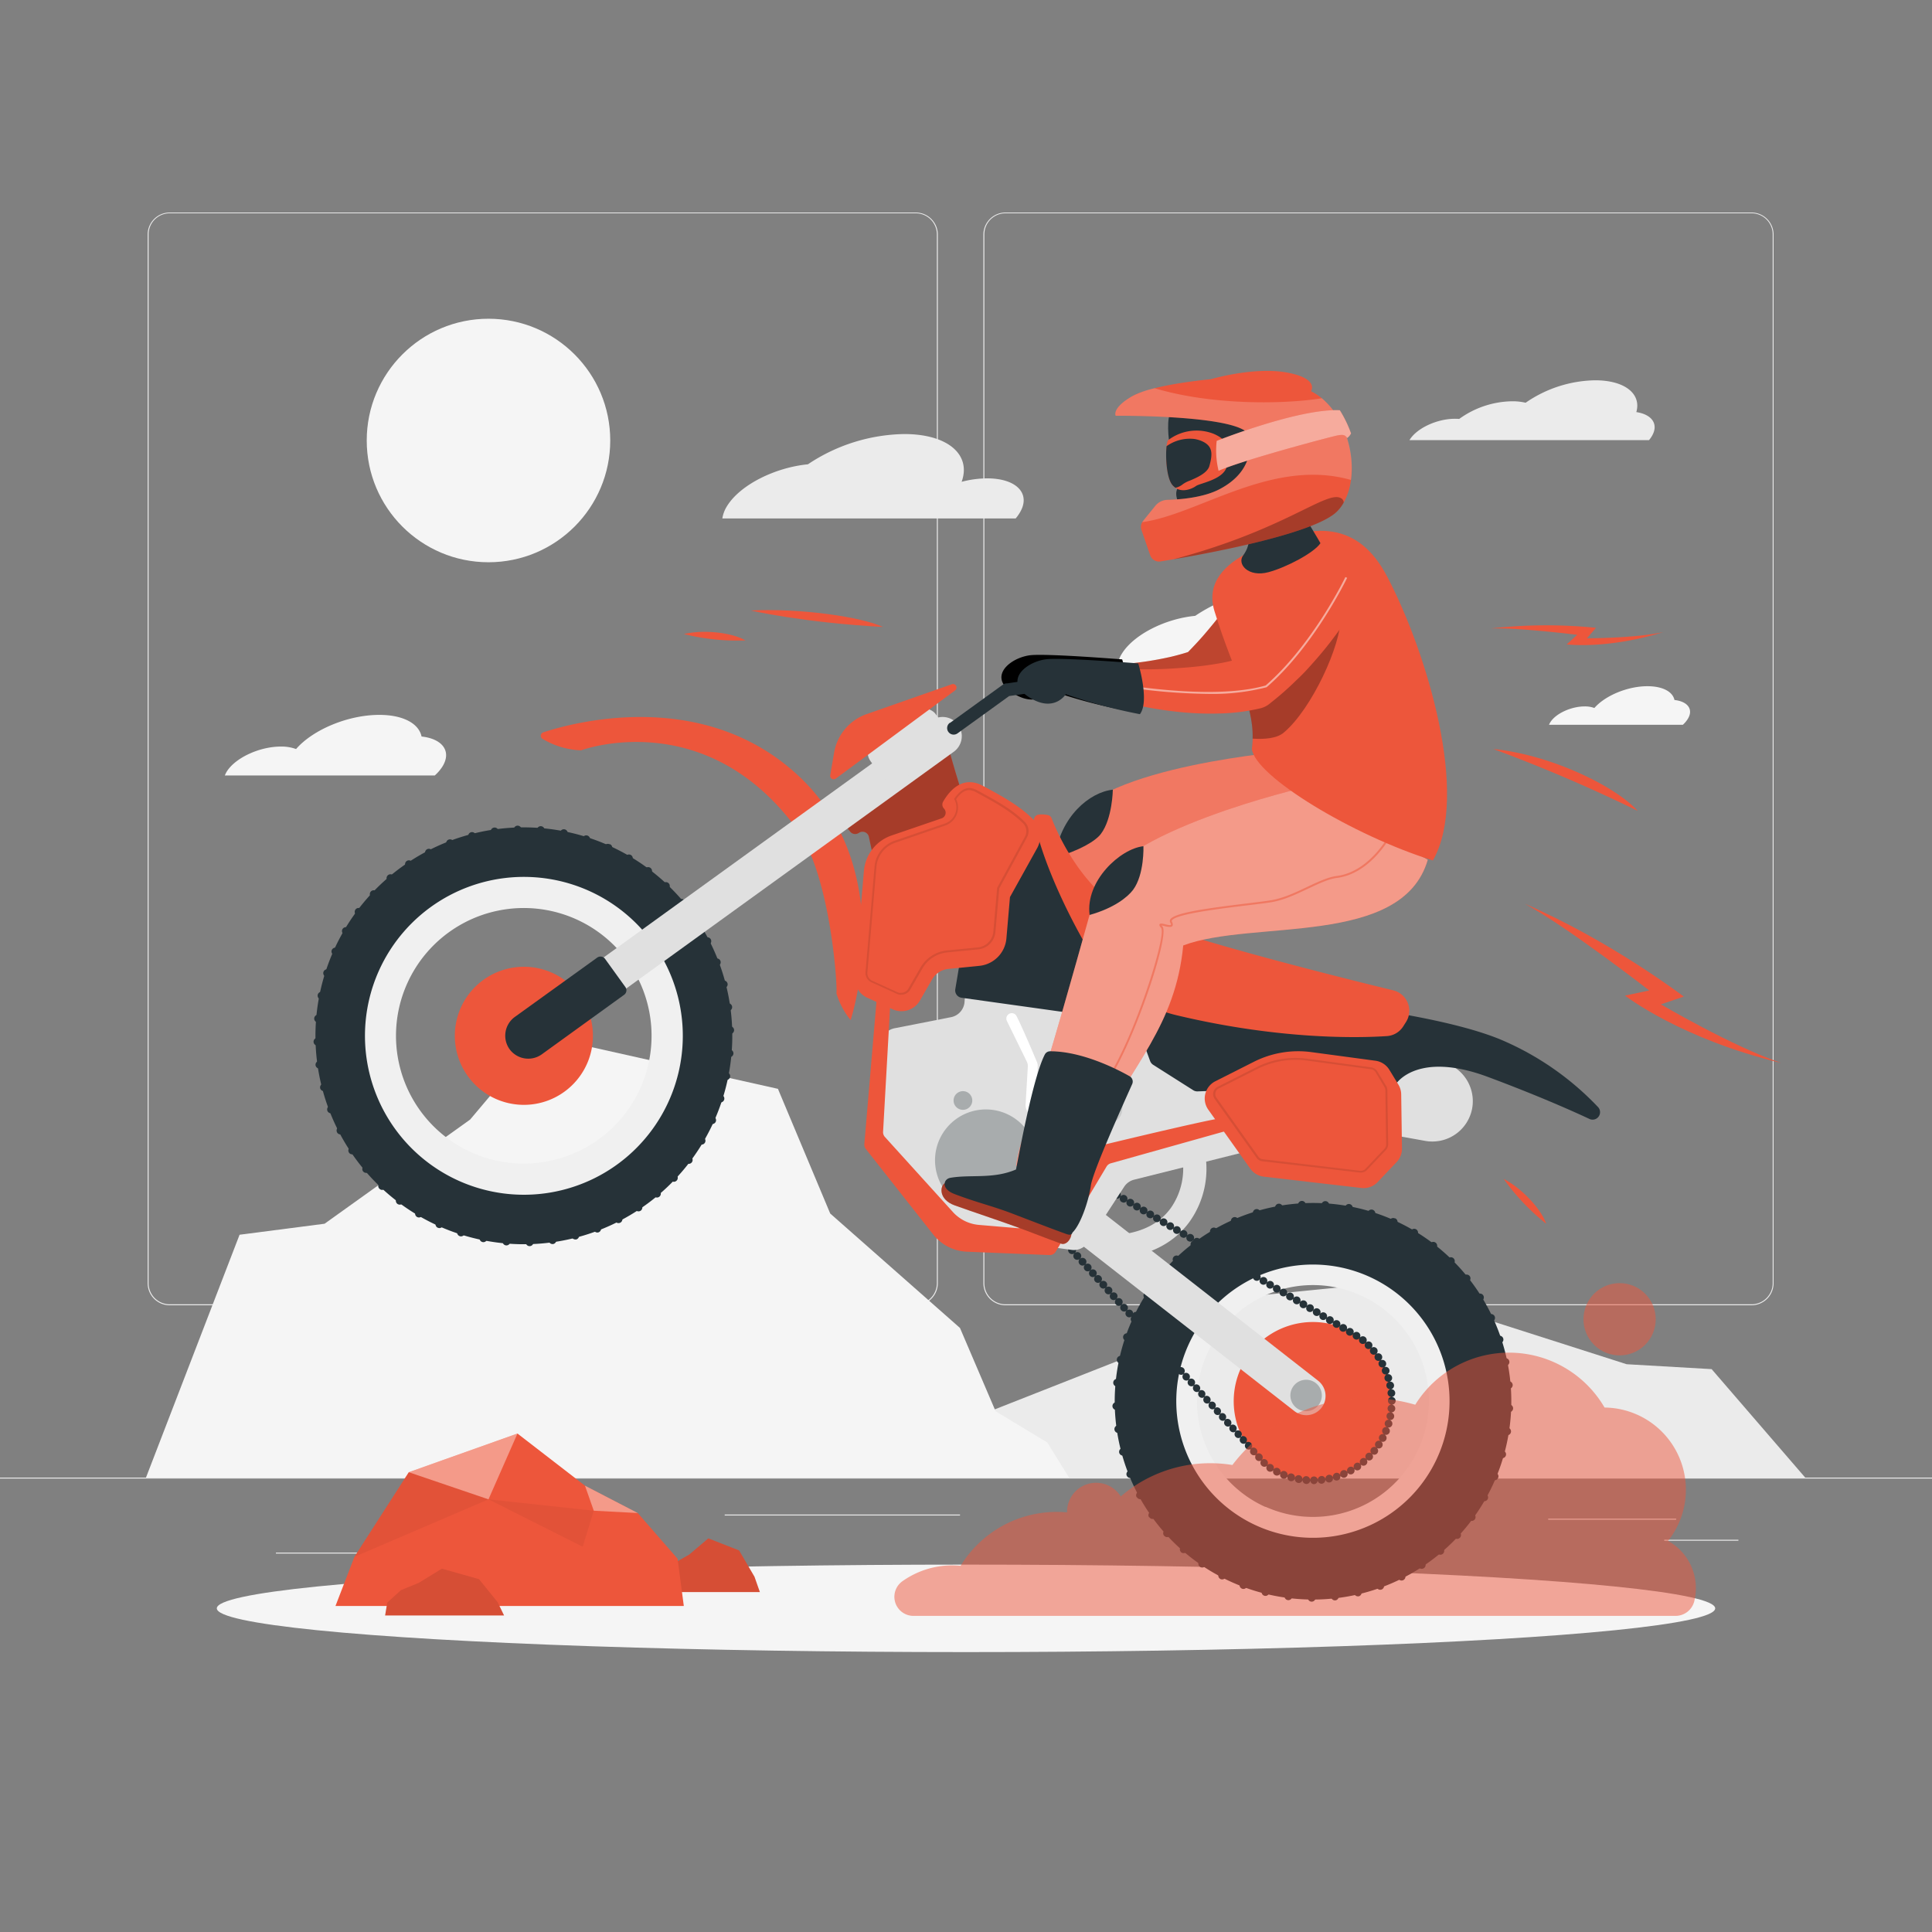 <svg xmlns="http://www.w3.org/2000/svg" viewBox="0 0 500 500"><rect x="0" y="0" width="500" height="500" fill="#808080" stroke="none"/><g id="freepik--background-complete--inject-37"><rect y="382.4" width="500" height="0.25" style="fill:#ebebeb"></rect><rect x="400.67" y="393.04" width="33.12" height="0.25" style="fill:#ebebeb"></rect><rect x="304.38" y="392.92" width="8.69" height="0.25" style="fill:#ebebeb"></rect><rect x="430.71" y="398.49" width="19.19" height="0.25" style="fill:#ebebeb"></rect><rect x="71.41" y="401.81" width="43.19" height="0.25" style="fill:#ebebeb"></rect><rect x="104.56" y="390.89" width="6.33" height="0.25" style="fill:#ebebeb"></rect><rect x="187.55" y="391.96" width="60.9" height="0.25" style="fill:#ebebeb"></rect><path d="M237,337.8H43.91a5.71,5.71,0,0,1-5.7-5.71V60.66A5.71,5.71,0,0,1,43.91,55H237a5.71,5.71,0,0,1,5.71,5.71V332.09A5.71,5.71,0,0,1,237,337.8ZM43.91,55.2a5.46,5.46,0,0,0-5.45,5.46V332.09a5.46,5.46,0,0,0,5.45,5.46H237a5.47,5.47,0,0,0,5.46-5.46V60.66A5.47,5.47,0,0,0,237,55.2Z" style="fill:#ebebeb"></path><path d="M453.31,337.8H260.21a5.72,5.72,0,0,1-5.71-5.71V60.66A5.72,5.72,0,0,1,260.21,55h193.1A5.71,5.71,0,0,1,459,60.66V332.09A5.71,5.71,0,0,1,453.31,337.8ZM260.21,55.2a5.47,5.47,0,0,0-5.46,5.46V332.09a5.47,5.47,0,0,0,5.46,5.46h193.1a5.47,5.47,0,0,0,5.46-5.46V60.66a5.47,5.47,0,0,0-5.46-5.46Z" style="fill:#ebebeb"></path><circle cx="126.42" cy="114" r="31.51" style="fill:#f5f5f5"></circle><path d="M209.09,120.16A46.06,46.06,0,0,1,234,112.33c11.31,0,17.41,5.34,14.87,12.36a26.41,26.41,0,0,1,6.61-.89c7.71,0,11.45,4.06,8.37,9a10.81,10.81,0,0,1-1,1.38H186.94a8.4,8.4,0,0,1,1.25-3.26C191.56,125.5,200.52,121,209.09,120.16Z" style="fill:#ebebeb"></path><path d="M309.32,159.38a41.78,41.78,0,0,1,22.63-7.1c10.26,0,15.8,4.85,13.49,11.21a23.87,23.87,0,0,1,6-.81c7,0,10.4,3.68,7.6,8.22a10.25,10.25,0,0,1-.92,1.25h-68.9a7.64,7.64,0,0,1,1.13-3C293.41,164.23,301.54,160.12,309.32,159.38Z" style="fill:#f5f5f5"></path><path d="M109.1,190.61c-.69-3.33-4.71-5.6-10.94-5.6-8.09,0-17.17,3.82-21.54,8.84a11,11,0,0,0-3.94-.64c-5.52,0-11.78,2.91-14,6.48a6.48,6.48,0,0,0-.49,1h54.33a11,11,0,0,0,2-2.34C116.93,194.43,114.51,191.2,109.1,190.61Z" style="fill:#f5f5f5"></path><path d="M433.35,181.16c-.44-2.12-3-3.57-7-3.57-5.15,0-10.94,2.44-13.73,5.64a7,7,0,0,0-2.51-.41c-3.52,0-7.51,1.85-8.91,4.13a4.16,4.16,0,0,0-.32.63h34.63a7,7,0,0,0,1.27-1.49C438.34,183.6,436.79,181.53,433.35,181.16Z" style="fill:#f5f5f5"></path><path d="M376.52,108.38c.39,0,.76,0,1.11.05a23.9,23.9,0,0,1,13.71-4.58,14.62,14.62,0,0,1,3.49.38,32.45,32.45,0,0,1,18-5.81c7.71,0,12,3.53,10.65,8.23,4.09.61,5.86,3.18,4,6.25a7.81,7.81,0,0,1-.71,1h-62l0,0C366.61,110.83,371.88,108.38,376.52,108.38Z" style="fill:#ebebeb"></path><polygon points="233.92 378.35 247.31 374.73 256.53 365.1 290.11 351.88 303.64 337.46 365.01 331.33 383.3 341.01 420.97 353.06 442.97 354.33 467.19 382.4 228.3 382.4 233.92 378.35" style="fill:#ebebeb"></polygon><polygon points="271.05 373.33 257.66 365.22 248.44 343.67 214.86 314.06 201.33 281.79 139.96 268.06 121.67 289.74 84 316.7 62 319.55 37.78 382.4 276.67 382.4 271.05 373.33" style="fill:#f5f5f5"></polygon></g><g id="freepik--Shadow--inject-37"><ellipse id="freepik--path--inject-37" cx="250" cy="416.24" rx="193.89" ry="11.32" style="fill:#f5f5f5"></ellipse></g><g id="freepik--Rock--inject-37"><polygon points="174.49 404.53 178.36 402.33 183.31 398.13 191.28 401.25 195.26 408.06 196.65 412.02 171.12 412.02 171.57 408.21 174.49 404.53" style="fill:#ED563B"></polygon><g style="opacity:0.1"><polygon points="174.49 404.53 178.36 402.33 183.31 398.13 191.28 401.25 195.26 408.06 196.65 412.02 171.12 412.02 171.57 408.21 174.49 404.53"></polygon></g><polygon points="165.05 391.57 151.39 384.49 133.92 371 105.79 381.01 91.72 402.91 86.82 415.63 176.97 415.63 175.36 403.4 165.05 391.57" style="fill:#ED563B"></polygon><polygon points="105.79 381.01 126.42 388.03 133.92 371 105.79 381.01" style="fill:#fff;opacity:0.4"></polygon><polygon points="105.79 381.01 126.42 388.03 91.72 402.91 105.79 381.01" style="opacity:0.05"></polygon><polygon points="150.8 400.29 126.42 388.03 153.67 390.97 150.8 400.29" style="opacity:0.05"></polygon><polygon points="151.39 384.49 153.67 390.97 165.05 391.57 151.39 384.49" style="fill:#fff;opacity:0.4"></polygon><polygon points="103.74 411.55 108.4 409.63 114.36 405.97 123.97 408.69 128.78 414.63 130.45 418.08 99.67 418.08 100.22 414.76 103.74 411.55" style="fill:#ED563B"></polygon><g style="opacity:0.1"><polygon points="103.74 411.55 108.4 409.63 114.36 405.97 123.97 408.69 128.78 414.63 130.45 418.08 99.67 418.08 100.22 414.76 103.74 411.55"></polygon></g></g><g id="freepik--Character--inject-37"><path d="M267.1,276.22c12.67-17.65,25.07-25.93,30.18-46.12,18.76-4,56,8.92,65.87-12.55l-28.72-23.26s-50.31,3.92-57.46,18.93c-3,6.21-10.51,23.7-20.25,44.31-3.53,7.46-9.19,17-10.7,22.54l12.42,9.87C262.83,283.05,264.51,279.83,267.1,276.22Z" style="fill:#ED563B"></path><path d="M267.1,276.22c12.67-17.65,25.07-25.93,30.18-46.12,18.76-4,56,8.92,65.87-12.55l-28.72-23.26s-50.31,3.92-57.46,18.93c-3,6.21-10.51,23.7-20.25,44.31-3.53,7.46-9.19,17-10.7,22.54l12.42,9.87C262.83,283.05,264.51,279.83,267.1,276.22Z" style="fill:#fff;opacity:0.2"></path><path d="M257.66,299.34l-.89-.85-29.54-16.7c-1.48.43-2.43,3.94,1.56,6.09s10.25,5.34,14.37,7.56,7.52,4.24,11.39,6.32C255.66,302.36,257.39,301.19,257.66,299.34Z" style="fill:#ED563B"></path><path d="M257.66,299.34l-.89-.85-29.54-16.7c-1.48.43-2.43,3.94,1.56,6.09s10.25,5.34,14.37,7.56,7.52,4.24,11.39,6.32C255.66,302.36,257.39,301.19,257.66,299.34Z" style="opacity:0.3"></path><path d="M264.39,288.09c-1.17,3.93-4.15,9.59-6.47,11.24-.41.78-1.09.44-1.87,0-4.27-2.3-9.06-5.07-13.14-7.35-4.77-2.67-8.09-3.88-13.68-7-3.39-1.9-2.3-4.29-.48-4.33,5.29-.14,10.9,2,17.16.38,1.76-4.94,8-23,11.77-28.31a1.59,1.59,0,0,1,1.5-.64c8.21,1.19,16.42,7.11,19.38,9.43a1.6,1.6,0,0,1,.35,2.14C275.91,268.27,265.3,284.73,264.39,288.09Z" style="fill:#263238"></path><path d="M288,204.37c-6,.62-13.66,7-15,17.57,6.37-1.79,10.53-4.29,11.91-6.13C287.9,211.86,288,204.37,288,204.37Z" style="fill:#263238"></path><path d="M338.37,153.54c-.44.8-.77,1.39-1.16,2.05s-.76,1.25-1.15,1.87c-.77,1.23-1.59,2.42-2.42,3.61-1.67,2.35-3.43,4.65-5.32,6.84-.92,1.11-1.91,2.19-2.87,3.27s-2,2.11-3.07,3.12a80.21,80.21,0,0,1-6.63,5.82l-.5.41a5.24,5.24,0,0,1-2.11,1,55.28,55.28,0,0,1-8.35,1.26,59.12,59.12,0,0,1-8.2.05,68.26,68.26,0,0,1-8-1c-1.32-.25-2.62-.54-3.92-.86s-2.53-.7-3.94-1.18a3.84,3.84,0,0,1,1.07-7.47h.37c1.05,0,2.31-.07,3.48-.13s2.38-.14,3.56-.21c2.36-.18,4.7-.42,7-.75s4.54-.75,6.73-1.24a61.06,61.06,0,0,0,6.32-1.85l-2.61,1.43c1.73-1.76,3.44-3.54,5.07-5.44s3.22-3.84,4.74-5.85,3-4.05,4.44-6.15c.72-1,1.41-2.09,2.1-3.13l1-1.57.92-1.45.2-.31a7.69,7.69,0,0,1,13.24,7.81Z" style="fill:#ED563B"></path><path d="M338.37,153.54c-.44.8-.77,1.39-1.16,2.05s-.76,1.25-1.15,1.87c-.77,1.23-1.59,2.42-2.42,3.61-1.67,2.35-3.43,4.65-5.32,6.84-.92,1.11-1.91,2.19-2.87,3.27s-2,2.11-3.07,3.12a80.21,80.21,0,0,1-6.63,5.82l-.5.41a5.24,5.24,0,0,1-2.11,1,55.28,55.28,0,0,1-8.35,1.26,59.12,59.12,0,0,1-8.2.05,68.26,68.26,0,0,1-8-1c-1.32-.25-2.62-.54-3.92-.86s-2.53-.7-3.94-1.18a3.84,3.84,0,0,1,1.07-7.47h.37c1.05,0,2.31-.07,3.48-.13s2.38-.14,3.56-.21c2.36-.18,4.7-.42,7-.75s4.54-.75,6.73-1.24a61.06,61.06,0,0,0,6.32-1.85l-2.61,1.43c1.73-1.76,3.44-3.54,5.07-5.44s3.22-3.84,4.74-5.85,3-4.05,4.44-6.15c.72-1,1.41-2.09,2.1-3.13l1-1.57.92-1.45.2-.31a7.69,7.69,0,0,1,13.24,7.81Z" style="opacity:0.2"></path><path d="M290.42,170.65s3,9.78.43,13.14a133.77,133.77,0,0,1-19.18-5.17s-3.09,5-9.72.63,0-9.38,5.15-9.72S290.42,170.65,290.42,170.65Z"></path><path d="M220.14,264s12.9-38.82-13.69-63.4c-24.79-22.92-58.6-13.47-65.85-11.07a.93.93,0,0,0-.23,1.66,20.89,20.89,0,0,0,10,3s32.14-12,55.9,20.42c8.51,11.61,10.5,39.94,10.2,42.49A20.18,20.18,0,0,0,220.14,264Z" style="fill:#ED563B"></path><path d="M250.55,210c-2.1-6-3.82-12-4.66-15a1.68,1.68,0,0,0-2.45-1l-26.05,14.8a1.68,1.68,0,0,0-.49,2.49L220,215.2a1.68,1.68,0,0,0,2.27.35h0a1.68,1.68,0,0,1,2.59,1l1.17,5.47a1.68,1.68,0,0,0,2.42,1.14l21.3-11.15A1.68,1.68,0,0,0,250.55,210Z" style="fill:#ED563B"></path><path d="M250.55,210c-2.1-6-3.82-12-4.66-15a1.68,1.68,0,0,0-2.45-1l-26.05,14.8a1.68,1.68,0,0,0-.49,2.49L220,215.2a1.68,1.68,0,0,0,2.27.35h0a1.68,1.68,0,0,1,2.59,1l1.17,5.47a1.68,1.68,0,0,0,2.42,1.14l21.3-11.15A1.68,1.68,0,0,0,250.55,210Z" style="opacity:0.3"></path><path d="M290.86,325.48l-.72-6c5.74-.69,10.08-3,12.87-6.85a17.79,17.79,0,0,0,2.9-13.46l5.89-1.16a23.59,23.59,0,0,1-3.93,18.15C304.1,321.38,298.22,324.59,290.86,325.48Z" style="fill:#e0e0e0"></path><path d="M357.6,322.94a43.51,43.51,0,1,1-57.53,21.86A43.51,43.51,0,0,1,357.6,322.94Zm-30.1,67a30,30,0,1,0-15.08-39.62A30,30,0,0,0,327.5,390Z" style="fill:#f0f0f0"></path><path d="M360.8,315.81A51.32,51.32,0,1,1,293,341.6,51.34,51.34,0,0,1,360.8,315.81Zm-35.5,79.07a35.36,35.36,0,1,0-17.78-46.73A35.35,35.35,0,0,0,325.3,394.88Z" style="fill:#263238"></path><path d="M339.46,414.51a1,1,0,0,1-1-1h0a1,1,0,0,1,1-1h0a1,1,0,0,1,1,1h0a1,1,0,0,1-1,1h0Zm5-1.21a1,1,0,0,1,.88-1.11h0a1,1,0,0,1,1.11.89h0a1,1,0,0,1-.88,1.1h-.12A1,1,0,0,1,344.49,413.3Zm-11.16.81a1,1,0,0,1-.87-1.11h0a1,1,0,0,1,1.12-.87h0a1,1,0,0,1,.87,1.12h0a1,1,0,0,1-1,.87h-.13Zm17.11-1.73a1,1,0,0,1,.75-1.2h0a1,1,0,0,1,1.2.74h0a1,1,0,0,1-.74,1.21h0a.93.93,0,0,1-.23,0h0A1,1,0,0,1,350.44,412.38Zm-23.15.61a1,1,0,0,1-.73-1.22h0a1,1,0,0,1,1.21-.72h0a1,1,0,0,1,.73,1.21h0a1,1,0,0,1-1,.76h0Zm29-2.22a1,1,0,0,1,.6-1.28h0a1,1,0,0,1,1.28.6h0a1,1,0,0,1-.6,1.28h0a1,1,0,0,1-.34.06h0A1,1,0,0,1,356.25,410.77Zm-34.82.38h0a1,1,0,0,1-.58-1.29h0a1,1,0,0,1,1.29-.58h0a1,1,0,0,1,.58,1.29h0a1,1,0,0,1-.94.65h0A1,1,0,0,1,321.43,411.15Zm40.4-2.66a1,1,0,0,1,.44-1.35h0a1,1,0,0,1,1.34.45h0a1,1,0,0,1-.44,1.34h0a1,1,0,0,1-.45.11h0A1,1,0,0,1,361.83,408.49Zm-46,.15a1,1,0,0,1-.43-1.35h0a1,1,0,0,1,1.35-.42h0a1,1,0,0,1,.43,1.34h0a1,1,0,0,1-.89.54h0A1,1,0,0,1,315.82,408.64Zm51.28-3.08a1,1,0,0,1,.28-1.38h0a1,1,0,0,1,1.39.28h0a1,1,0,0,1-.29,1.38h0a1,1,0,0,1-.55.17h0A1,1,0,0,1,367.1,405.56Zm-56.55-.07a1,1,0,0,1-.27-1.39h0a1,1,0,0,1,1.39-.26h0a1,1,0,0,1,.27,1.39h0a1,1,0,0,1-.83.44h0A1,1,0,0,1,310.55,405.49ZM372,402a1,1,0,0,1,.11-1.41h0a1,1,0,0,1,1.41.12h0a1,1,0,0,1-.11,1.41h0a1,1,0,0,1-.65.24h0A1,1,0,0,1,372,402Zm-66.31-.29h0a1,1,0,0,1-.1-1.41h0a1,1,0,0,1,1.41-.1h0a1,1,0,0,1,.1,1.41h0a1,1,0,0,1-.76.34h0A1,1,0,0,1,305.68,401.74ZM376.42,398a1,1,0,0,1-.05-1.41h0a1,1,0,0,1,1.41-.06h0a1,1,0,0,1,.05,1.42h0a1,1,0,0,1-.74.32h0A1,1,0,0,1,376.42,398Zm-75.13-.52h0a1,1,0,0,1,.07-1.41h0a1,1,0,0,1,1.42.07h0a1,1,0,0,1-.08,1.41h0a1,1,0,0,1-.67.26h0A1,1,0,0,1,301.29,397.43Zm79-4.06a1,1,0,0,1-.22-1.4h0a1,1,0,0,1,1.39-.22h0a1,1,0,0,1,.23,1.39h0a1,1,0,0,1-.81.42h0A1,1,0,0,1,380.34,393.37Zm-82.89-.73a1,1,0,0,1,.24-1.4h0a1,1,0,0,1,1.39.24h0a1,1,0,0,1-.24,1.39h0a.93.93,0,0,1-.57.19h0A1,1,0,0,1,297.45,392.64Zm86.23-4.29a1,1,0,0,1-.38-1.36h0a1,1,0,0,1,1.36-.38h0A1,1,0,0,1,385,388h0a1,1,0,0,1-.87.51h0A1,1,0,0,1,383.68,388.35Zm-89.48-.93h0a1,1,0,0,1,.4-1.36h0a1,1,0,0,1,1.36.4h0a1,1,0,0,1-.4,1.36h0a1,1,0,0,1-.48.12h0A1,1,0,0,1,294.2,387.42ZM386.41,383a1,1,0,0,1-.54-1.31h0a1,1,0,0,1,1.31-.54h0a1,1,0,0,1,.54,1.31h0a1,1,0,0,1-.93.62h0A1,1,0,0,1,386.41,383Zm-94.82-1.12a1,1,0,0,1,.56-1.3h0a1,1,0,0,1,1.3.56h0a1,1,0,0,1-.56,1.29h0a1,1,0,0,1-.37.08h0A1,1,0,0,1,291.59,381.86Zm96.91-4.53a1,1,0,0,1-.7-1.24h0a1,1,0,0,1,1.24-.69h0a1,1,0,0,1,.69,1.23h0a1,1,0,0,1-1,.73h0A1.24,1.24,0,0,1,388.5,377.33ZM289.66,376h0a1,1,0,0,1,.7-1.23h0a1,1,0,0,1,1.23.71h0a1,1,0,0,1-.71,1.23h0a1.15,1.15,0,0,1-.26,0h0A1,1,0,0,1,289.66,376Zm100.24-4.56a1,1,0,0,1-.84-1.15h0a1,1,0,0,1,1.15-.83h0a1,1,0,0,1,.83,1.14h0a1,1,0,0,1-1,.85h-.15ZM288.42,370a1,1,0,0,1,.84-1.13h0a1,1,0,0,1,1.14.85h0a1,1,0,0,1-.85,1.13h-.14A1,1,0,0,1,288.42,370Zm102.17-4.53a1,1,0,0,1-1-1h0a1,1,0,0,1,1-1h0a1,1,0,0,1,1,1h0a1,1,0,0,1-1,1h0ZM287.9,363.89h0a1,1,0,0,1,1-1h0a1,1,0,0,1,1,1h0a1,1,0,0,1-1,1h0A1,1,0,0,1,287.9,363.89Zm101.59-5.35h0a1,1,0,0,1,.91-1.08h0a1,1,0,0,1,1.08.91h0a1,1,0,0,1-.91,1.08h-.09A1,1,0,0,1,389.49,358.54Zm-100.48.3a1,1,0,0,1-.9-1.09h0a1,1,0,0,1,1.09-.9h0a1,1,0,0,1,.9,1.09h0a1,1,0,0,1-1,.91H289Zm99.64-6.15a1,1,0,0,1,.78-1.18h0a1,1,0,0,1,1.18.78h0a1,1,0,0,1-.78,1.18h0a.68.68,0,0,1-.2,0h0A1,1,0,0,1,388.65,352.69Zm-98.83.18a1,1,0,0,1-.77-1.19h0a1,1,0,0,1,1.19-.77h0a1,1,0,0,1,.77,1.19h0a1,1,0,0,1-1,.79h0ZM387.13,347a1,1,0,0,1,.64-1.27h0a1,1,0,0,1,1.26.64h0a1,1,0,0,1-.64,1.26h0a.84.84,0,0,1-.31.05h0A1,1,0,0,1,387.13,347Zm-95.8,0a1,1,0,0,1-.62-1.27h0a1,1,0,0,1,1.27-.62h0a1,1,0,0,1,.62,1.28h0a1,1,0,0,1-.94.67h0A1,1,0,0,1,291.33,347ZM385,341.5a1,1,0,0,1,.48-1.33h0a1,1,0,0,1,1.33.48h0a1,1,0,0,1-.48,1.33h0a1.07,1.07,0,0,1-.43.09h0A1,1,0,0,1,385,341.5Zm-91.43-.08a1,1,0,0,1-.47-1.34h0a1,1,0,0,1,1.33-.46h0a1,1,0,0,1,.47,1.33h0a1,1,0,0,1-.9.57h0A.94.94,0,0,1,293.52,341.42Zm88.61-5.12h0a1,1,0,0,1,.32-1.38h0a1,1,0,0,1,1.37.33h0a1,1,0,0,1-.32,1.37h0a1,1,0,0,1-.52.15h0A1,1,0,0,1,382.13,336.3Zm-85.79-.2a1,1,0,0,1-.3-1.38h0a1,1,0,0,1,1.38-.31h0a1,1,0,0,1,.3,1.38h0a1,1,0,0,1-.84.46h0A1.08,1.08,0,0,1,296.34,336.1Zm82.39-4.63a1,1,0,0,1,.16-1.4h0a1,1,0,0,1,1.4.16h0a1,1,0,0,1-.16,1.4h0a1,1,0,0,1-.62.22h0A1,1,0,0,1,378.73,331.47Zm-79-.33a1,1,0,0,1-.14-1.4h0a1,1,0,0,1,1.41-.14h0a1,1,0,0,1,.14,1.4h0a1,1,0,0,1-.78.37h0A1,1,0,0,1,299.78,331.14Zm75-4.06a1,1,0,0,1,0-1.41h0a1,1,0,0,1,1.42,0h0a1,1,0,0,1,0,1.41h0a1,1,0,0,1-.72.3h0A1,1,0,0,1,374.77,327.08Zm-71-.45a1,1,0,0,1,0-1.41h0a1,1,0,0,1,1.42,0h0a1,1,0,0,1,0,1.41h0a1,1,0,0,1-.7.28h0A1,1,0,0,1,303.78,326.63Zm66.54-3.43a1,1,0,0,1-.18-1.41h0a1,1,0,0,1,1.41-.18h0a1,1,0,0,1,.18,1.41h0a1,1,0,0,1-.8.39h0A1,1,0,0,1,370.32,323.2Zm-62-.56a1,1,0,0,1,.2-1.41h0a1,1,0,0,1,1.4.2h0a1,1,0,0,1-.2,1.4h0a1,1,0,0,1-.6.2h0A1,1,0,0,1,308.29,322.64Zm57.16-2.77h0a1,1,0,0,1-.35-1.37h0a1,1,0,0,1,1.37-.35h0a1,1,0,0,1,.35,1.37h0a1,1,0,0,1-.86.49h0A1,1,0,0,1,365.45,319.87Zm-52.2-.67a1,1,0,0,1,.36-1.37h0a1,1,0,0,1,1.36.36h0a1,1,0,0,1-.36,1.37h0a1,1,0,0,1-.5.14h0A1,1,0,0,1,313.25,319.2Zm47-2.06-.07,0h0l-.07,0h0a1,1,0,0,1-.5-1.32h0a1,1,0,0,1,1.32-.51h0l.07,0h0l.06,0h0a1,1,0,0,1,.5,1.33h0a1,1,0,0,1-.91.59h0A1,1,0,0,1,360.21,317.14Zm-41.64-.77a1,1,0,0,1,.52-1.31h0a1,1,0,0,1,1.31.52h0a1,1,0,0,1-.52,1.31h0a.88.88,0,0,1-.39.08h0A1,1,0,0,1,318.57,316.37Zm36-1.38a1,1,0,0,1-.66-1.25h0a1,1,0,0,1,1.25-.66h0a1,1,0,0,1,.66,1.25h0a1,1,0,0,1-1,.71h0A1,1,0,0,1,354.55,315Zm-30.36-.8a1,1,0,0,1,.67-1.24h0a1,1,0,0,1,1.24.67h0a1,1,0,0,1-.67,1.24h0a.9.9,0,0,1-.28,0h0A1,1,0,0,1,324.19,314.19Zm24.62-.62a1,1,0,0,1-.8-1.16h0a1,1,0,0,1,1.17-.8h0a1,1,0,0,1,.8,1.16h0a1,1,0,0,1-1,.82h0A.62.62,0,0,1,348.81,313.57ZM330,312.69a1,1,0,0,1,.81-1.16h0a1,1,0,0,1,1.16.81h0a1,1,0,0,1-.81,1.16H331A1,1,0,0,1,330,312.69Zm12.93.16h0a1,1,0,0,1-.93-1.07h0a1,1,0,0,1,1.06-.93h0a1,1,0,0,1,.93,1.06h0a1,1,0,0,1-1,.94H343Zm-7-1a1,1,0,0,1,.95-1.05h0a1,1,0,0,1,1.05.94h0a1,1,0,0,1-.94,1.05H337A1,1,0,0,1,336,311.88Z" style="fill:#263238"></path><path d="M136.06,321.5a1,1,0,0,1,1-1h0a1,1,0,0,1,1,1h0a1,1,0,0,1-1,1h0A1,1,0,0,1,136.06,321.5Zm-5.07.81a1,1,0,0,1-.92-1.09h0a1,1,0,0,1,1.08-.91h0a1,1,0,0,1,.91,1.08h0a1,1,0,0,1-1,.92H131Zm11-1.2a1,1,0,0,1,.85-1.13h0a1,1,0,0,1,1.13.85h0a1,1,0,0,1-.85,1.13H143A1,1,0,0,1,142,321.11Zm-17.08.34h0a1,1,0,0,1-.79-1.18h0a1,1,0,0,1,1.18-.78h0a1,1,0,0,1,.78,1.17h0a1,1,0,0,1-1,.81h0Zm23-1.4a1,1,0,0,1,.71-1.22h0a1,1,0,0,1,1.22.72h0a1,1,0,0,1-.72,1.22h0a1,1,0,0,1-.25,0h0A1,1,0,0,1,147.93,320.05ZM119,319.92h0a1,1,0,0,1-.65-1.26h0a1,1,0,0,1,1.26-.65h0a1,1,0,0,1,.65,1.26h0a1,1,0,0,1-1,.7h0A1,1,0,0,1,119,319.92Zm34.63-1.58a1,1,0,0,1,.57-1.29h0a1,1,0,0,1,1.29.57h0a1,1,0,0,1-.57,1.3h0a1.13,1.13,0,0,1-.36.06h0A1,1,0,0,1,153.67,318.34Zm-40.33-.6a1,1,0,0,1-.5-1.32h0a1,1,0,0,1,1.32-.51h0a1,1,0,0,1,.5,1.32h0a1,1,0,0,1-.91.6h0A1,1,0,0,1,113.34,317.74ZM159.18,316a1,1,0,0,1,.43-1.35h0a1,1,0,0,1,1.35.43h0a1,1,0,0,1-.43,1.35h0a1.11,1.11,0,0,1-.46.11h0A1,1,0,0,1,159.18,316Zm-51.26-1.06h0a1,1,0,0,1-.35-1.37h0a1,1,0,0,1,1.37-.35h0a1,1,0,0,1,.35,1.37h0a1,1,0,0,1-.86.49h0A1,1,0,0,1,107.92,314.94Zm56.48-1.88a1,1,0,0,1,.28-1.39h0a1,1,0,0,1,1.38.28h0a1,1,0,0,1-.27,1.39h0a1,1,0,0,1-.56.16h0A1,1,0,0,1,164.4,313.06Zm-61.55-1.5a1,1,0,0,1-.2-1.4h0a1,1,0,0,1,1.4-.2h0a1,1,0,0,1,.2,1.4h0a1,1,0,0,1-.81.4h0A1,1,0,0,1,102.85,311.56Zm66.41-2a1,1,0,0,1,.12-1.41h0a1,1,0,0,1,1.41.13h0a1,1,0,0,1-.12,1.4h0a1,1,0,0,1-.65.24h0A1,1,0,0,1,169.26,309.55Zm-71.08-1.93a1,1,0,0,1,0-1.41h0a1,1,0,0,1,1.41,0h0a1,1,0,0,1,0,1.41h0a1,1,0,0,1-.73.32h0A1,1,0,0,1,98.18,307.62Zm75.51-2.1a1,1,0,0,1,0-1.41h0a1,1,0,0,1,1.42,0h0a1,1,0,0,1,0,1.42h0a1,1,0,0,1-.73.31h0A1,1,0,0,1,173.69,305.52ZM94,303.19h0a1,1,0,0,1,.11-1.41h0a1,1,0,0,1,1.41.12h0a1,1,0,0,1-.11,1.41h0a1,1,0,0,1-.65.23h0A1,1,0,0,1,94,303.19ZM177.65,301a1,1,0,0,1-.2-1.4h0a1,1,0,0,1,1.4-.2h0a1,1,0,0,1,.2,1.4h0a1,1,0,0,1-.8.4h0A1,1,0,0,1,177.65,301Zm-87.33-2.71a1,1,0,0,1,.28-1.39h0a1,1,0,0,1,1.38.28h0a1,1,0,0,1-.27,1.39h0a1,1,0,0,1-.56.17h0A1,1,0,0,1,90.32,298.31Zm90.74-2.21a1,1,0,0,1-.35-1.37h0a1,1,0,0,1,1.37-.35h0a1,1,0,0,1,.35,1.37h0a1,1,0,0,1-.86.49h0A1.06,1.06,0,0,1,181.06,296.1Zm-93.84-3.05a1,1,0,0,1,.43-1.34h0a1,1,0,0,1,1.35.43h0a1,1,0,0,1-.43,1.34h0a1,1,0,0,1-.46.12h0A1,1,0,0,1,87.22,293.05Zm96.69-2.22a1,1,0,0,1-.5-1.32h0a1,1,0,0,1,1.32-.5h0a1,1,0,0,1,.5,1.32h0a1,1,0,0,1-.91.59h0A1,1,0,0,1,183.91,290.83Zm-99.18-3.34a1,1,0,0,1,.58-1.29h0a1,1,0,0,1,1.29.57h0a1,1,0,0,1-.58,1.29h0a.92.92,0,0,1-.36.07h0A1,1,0,0,1,84.73,287.49Zm101.43-2.21a1,1,0,0,1-.65-1.26h0a1,1,0,0,1,1.26-.65h0a1,1,0,0,1,.64,1.26h0a1,1,0,0,1-.95.7h0A1,1,0,0,1,186.16,285.28Zm-103.29-3.6h0a1,1,0,0,1,.72-1.22h0a1,1,0,0,1,1.22.71h0a1,1,0,0,1-.72,1.22h0a1.09,1.09,0,0,1-.25,0h0A1,1,0,0,1,82.87,281.68Zm104.9-2.17a1,1,0,0,1-.78-1.18h0a1,1,0,0,1,1.17-.78h0a1,1,0,0,1,.79,1.18h0a1,1,0,0,1-1,.8h0ZM81.67,275.7a1,1,0,0,1,.85-1.14h0a1,1,0,0,1,1.13.85h0a1,1,0,0,1-.85,1.13h-.14A1,1,0,0,1,81.67,275.7Zm107.06-2.1a1,1,0,0,1-.91-1.08h0a1,1,0,0,1,1.08-.91h0a1,1,0,0,1,.91,1.08h0a1,1,0,0,1-1,.91h-.08Zm-107.58-4a1,1,0,0,1,1-1h0a1,1,0,0,1,1,1h0a1,1,0,0,1-1,1h0A1,1,0,0,1,81.15,269.62Zm106.83-3a1,1,0,0,1,1-1h0a1,1,0,0,1,1,1h0a1,1,0,0,1-1,1h0A1,1,0,0,1,188,266.64Zm-105.75-2a1,1,0,0,1-.91-1.08h0a1,1,0,0,1,1.08-.91h0a1,1,0,0,1,.91,1.08h0a1,1,0,0,1-1,.91h-.09Zm105.26-3.81h0a1,1,0,0,1,.85-1.13h0a1,1,0,0,1,1.13.85h0a1,1,0,0,1-.85,1.13h-.14A1,1,0,0,1,187.49,260.79ZM83,258.65a1,1,0,0,1-.78-1.17h0a1,1,0,0,1,1.17-.79h0a1,1,0,0,1,.79,1.18h0a1,1,0,0,1-1,.8h0A.71.71,0,0,1,83,258.65ZM186.35,255a1,1,0,0,1,.72-1.22h0a1,1,0,0,1,1.21.72h0a1,1,0,0,1-.72,1.22h0a1,1,0,0,1-.25,0h0A1,1,0,0,1,186.35,255Zm-102-2.2a1,1,0,0,1-.64-1.26h0a1,1,0,0,1,1.25-.65h0a1,1,0,0,1,.65,1.26h0a1,1,0,0,1-.95.69h0A1.1,1.1,0,0,1,84.34,252.83Zm100.22-3.4a1,1,0,0,1,.58-1.29h0a1,1,0,0,1,1.3.58h0a1,1,0,0,1-.58,1.28h0a.92.92,0,0,1-.36.07h0A1,1,0,0,1,184.56,249.43Zm-98.18-2.24a1,1,0,0,1-.51-1.32h0a1,1,0,0,1,1.32-.5h0a1,1,0,0,1,.51,1.32h0a1,1,0,0,1-.92.59h0A1,1,0,0,1,86.38,247.19Zm95.79-3.13a1,1,0,0,1,.43-1.35h0a1,1,0,0,1,1.35.43h0a1,1,0,0,1-.43,1.35h0a1,1,0,0,1-.46.11h0A1,1,0,0,1,182.17,244.06ZM89,241.82a1,1,0,0,1-.36-1.37h0a1,1,0,0,1,1.37-.36h0a1,1,0,0,1,.36,1.37h0a1,1,0,0,1-.87.5h0A1,1,0,0,1,89,241.82ZM179.2,239a1,1,0,0,1,.28-1.39h0a1,1,0,0,1,1.38.28h0a1,1,0,0,1-.28,1.39h0a1,1,0,0,1-.55.17h0A1,1,0,0,1,179.2,239Zm-87-2.22a1,1,0,0,1-.2-1.4h0a1,1,0,0,1,1.4-.2h0a1,1,0,0,1,.2,1.4h0a1,1,0,0,1-.8.4h0A1,1,0,0,1,92.24,236.77Zm83.43-2.48a1,1,0,0,1,.12-1.41h0a1,1,0,0,1,1.41.12h0a1,1,0,0,1-.12,1.41h0a1,1,0,0,1-.64.23h0A1,1,0,0,1,175.67,234.29ZM96,232.11a1,1,0,0,1,0-1.41h0a1,1,0,0,1,1.42,0h0a1,1,0,0,1,0,1.41h0a1,1,0,0,1-.73.32h0A1,1,0,0,1,96,232.11Zm75.63-2.1h0a1,1,0,0,1,0-1.42h0a1,1,0,0,1,1.42,0h0a1,1,0,0,1,0,1.41h0a1,1,0,0,1-.72.31h0A1,1,0,0,1,171.64,230Zm-71.35-2.1a1,1,0,0,1,.12-1.41h0a1,1,0,0,1,1.41.11h0a1,1,0,0,1-.12,1.41h0a1,1,0,0,1-.65.24h0A1,1,0,0,1,100.29,227.91Zm66.86-1.7a1,1,0,0,1-.2-1.4h0a1,1,0,0,1,1.4-.2h0a1,1,0,0,1,.2,1.41h0a1,1,0,0,1-.8.39h0A1,1,0,0,1,167.15,226.21Zm-62.14-2a1,1,0,0,1,.27-1.39h0a1,1,0,0,1,1.39.28h0a1,1,0,0,1-.28,1.39h0a1,1,0,0,1-.55.17h0A1,1,0,0,1,105,224.22ZM162.27,223h0a1,1,0,0,1-.36-1.37h0a1,1,0,0,1,1.37-.35h0a1,1,0,0,1,.35,1.36h0a1,1,0,0,1-.86.5h0A1,1,0,0,1,162.27,223Zm-52.16-1.87a1,1,0,0,1,.43-1.35h0a1,1,0,0,1,1.35.43h0a1,1,0,0,1-.43,1.35h0a1,1,0,0,1-.46.11h0A1,1,0,0,1,110.11,221.08Zm46.94-.83-.08,0h0l-.06,0h0a1,1,0,0,1-.51-1.32h0a1,1,0,0,1,1.32-.5h0l.07,0h0l.08,0h0a1,1,0,0,1,.5,1.32h0a1,1,0,0,1-.92.6h0A1,1,0,0,1,157.05,220.25Zm-41.52-1.72a1,1,0,0,1,.57-1.29h0a1,1,0,0,1,1.3.58h0a1,1,0,0,1-.58,1.29h0a1.13,1.13,0,0,1-.36.06h0A1,1,0,0,1,115.53,218.53Zm35.88-.44a1,1,0,0,1-.65-1.26h0a1,1,0,0,1,1.26-.64h0a1,1,0,0,1,.65,1.25h0a1,1,0,0,1-1,.7h0A1,1,0,0,1,151.41,218.09ZM121.2,216.6a1,1,0,0,1,.71-1.22h0a1,1,0,0,1,1.22.72h0a1,1,0,0,1-.71,1.22h0a1.15,1.15,0,0,1-.26,0h0A1,1,0,0,1,121.2,216.6Zm24.52,0a1,1,0,0,1-.78-1.18h0a1,1,0,0,1,1.17-.79h0a1,1,0,0,1,.79,1.18h0a1,1,0,0,1-1,.8h-.2ZM127,215.31a1,1,0,0,1,.85-1.13h0A1,1,0,0,1,129,215h0a1,1,0,0,1-.85,1.13H128A1,1,0,0,1,127,215.31Zm12.86.5h0a1,1,0,0,1-.91-1.08h0a1,1,0,0,1,1.08-.91h0a1,1,0,0,1,.91,1.07h0a1,1,0,0,1-1,.92h-.09Zm-6.9-1.13a1,1,0,0,1,1-1h0a1,1,0,0,1,1,1h0a1,1,0,0,1-1,1h0A1,1,0,0,1,133,214.68Z" style="fill:#263238"></path><path d="M348.17,343.94a20.49,20.49,0,1,1-27.09,10.3A20.48,20.48,0,0,1,348.17,343.94Z" style="fill:#ED563B"></path><path d="M285.64,308.16a1,1,0,0,1-.38-.07,1,1,0,0,1-.32-.22.87.87,0,0,1-.22-.32,1.09,1.09,0,0,1-.08-.39,1,1,0,0,1,.3-.7,1,1,0,0,1,1.09-.22.87.87,0,0,1,.32.22,1,1,0,0,1,.22.32,1,1,0,0,1,.07.38,1,1,0,0,1-.07.39,1.07,1.07,0,0,1-.54.54A1.07,1.07,0,0,1,285.64,308.16Z" style="fill:#263238"></path><path d="M339.1,383.13h0a1,1,0,0,1-1.08.92h0a1,1,0,0,1-.92-1.08h0a0,0,0,0,1,0,0h0a0,0,0,0,0,0,0h0a1,1,0,0,1-1.16.81h0a1,1,0,0,1-.81-1.16h0a1,1,0,0,1-1.23.68h0a1,1,0,0,1-.69-1.23h0a1,1,0,0,1-1.3.56h0a1,1,0,0,1-.56-1.29h0a1,1,0,0,1-1.35.43h0a1,1,0,0,1-.43-1.34h0a1,1,0,0,1-1.38.3h0a1,1,0,0,1-.3-1.38h0l0,0h0a1,1,0,0,1-1.41-.08h0a1,1,0,0,1,0-1.38h0a1,1,0,0,1-1.38-.1h0a1,1,0,0,1,.05-1.39h0a1,1,0,0,1-1.38-.1h0a1,1,0,0,1,.05-1.39h0a1,1,0,0,1-1.39-.1h0a1,1,0,0,1,.06-1.39h0a1,1,0,0,1-1.39-.1h0a1,1,0,0,1,.05-1.39h0a1,1,0,0,1-1.39-.09h0a1,1,0,0,1,.05-1.39h0a1,1,0,0,1-1.38-.1h0a1,1,0,0,1,0-1.38h0a1,1,0,0,1-1.38-.11h0a1,1,0,0,1,.08-1.41h0a1,1,0,0,1-1.41-.08h0a1,1,0,0,1,.05-1.39h0a1,1,0,0,1-1.38-.1h0a1,1,0,0,1,.05-1.39h0a1,1,0,0,1-1.39-.09h0a1,1,0,0,1,0-1.39h0a1,1,0,0,1-1.38-.1h0a1,1,0,0,1,.05-1.38h0a1,1,0,0,1-1.38-.11h0a1,1,0,0,1,.05-1.39h0a1,1,0,0,1-1.38-.1h0a1,1,0,0,1,0-1.39h0a1,1,0,0,1-1.39-.09h0a1,1,0,0,1,.05-1.4h0a1,1,0,0,1-1.39-.09h0a1,1,0,0,1,.06-1.4h0a1,1,0,0,1-1.39-.09h0a1,1,0,0,1,.06-1.39h0a1,1,0,0,1-1.39-.1h0a1,1,0,0,1,.07-1.41h0a1,1,0,0,1-1.41-.08h0a1,1,0,0,1,.05-1.39h0a1,1,0,0,1-1.38-.09h0a1,1,0,0,1,.05-1.39h0a1,1,0,0,1-1.39-.1h0a1,1,0,0,1,.05-1.38h0a1,1,0,0,1-1.38-.11h0a1,1,0,0,1,0-1.38h0a1,1,0,0,1-1.38-.11h0a1,1,0,0,1,.05-1.39h0a1,1,0,0,1-1.38-.09h0a1,1,0,0,1,.07-1.42h0a1,1,0,0,1-1.41-.07h0a1,1,0,0,1,.08-1.41h0a1,1,0,0,1-1.41-.08h0a1,1,0,0,1,0-1.38h0a1,1,0,0,1-1.38-.11h0a1,1,0,0,1,.05-1.38h0a1,1,0,0,1-1.38-.11h0a1,1,0,0,1,0-1.39h0a1,1,0,0,1-1.39-.09h0a1,1,0,0,1,.06-1.39h0a1,1,0,0,1-1.39-.1h0a1,1,0,0,1,.05-1.39h0a1,1,0,0,1-1.39-.1h0a1,1,0,0,1,.05-1.38h0a1,1,0,0,1-1.38-.11h0a1,1,0,0,1,0-1.38h0a1,1,0,0,1-1.38-.1h0a1,1,0,0,1,.06-1.4h0a1,1,0,0,1-1.39-.09h0a1,1,0,0,1,.07-1.41h0a1,1,0,0,1-1.41-.08h0a1,1,0,0,1,.08-1.41h0a1,1,0,0,1-1.41-.08h0a1,1,0,0,1,0-1.39h0a1,1,0,0,1-1.39-.1h0a1,1,0,0,1,.05-1.38h0a1,1,0,0,1-1.38-.1h0a1,1,0,0,1,.05-1.4h0a1,1,0,0,1-1.39-.09h0a1,1,0,0,1,.06-1.39h0a1,1,0,0,1-1.39-.1h0a1,1,0,0,1,.08-1.41h0a1,1,0,0,1,1.41.07h0a1,1,0,0,1-.06,1.4h0a1,1,0,0,1,1.39.09h0a1,1,0,0,1,0,1.39h0a1,1,0,0,1,1.39.1h0a1,1,0,0,1-.05,1.38h0a1,1,0,0,1,1.38.11h0a1,1,0,0,1-.05,1.39h0a1,1,0,0,1,1.39.1h0a1,1,0,0,1-.08,1.41h0a1,1,0,0,1,1.41.07h0a1,1,0,0,1-.08,1.42h0a1,1,0,0,1,1.42.07h0a1,1,0,0,1-.06,1.39h0a1,1,0,0,1,1.39.1h0a1,1,0,0,1,0,1.38h0a1,1,0,0,1,1.38.11h0a1,1,0,0,1-.05,1.38h0a1,1,0,0,1,1.38.1h0a1,1,0,0,1-.05,1.4h0a1,1,0,0,1,1.39.09h0a1,1,0,0,1-.06,1.39h0a1,1,0,0,1,1.39.1h0a1,1,0,0,1-.05,1.39h0a1,1,0,0,1,1.39.1h0a1,1,0,0,1,0,1.38h0a1,1,0,0,1,1.38.11h0a1,1,0,0,1-.05,1.38h0a1,1,0,0,1,1.39.1h0a1,1,0,0,1-.08,1.42h0a1,1,0,0,1,1.41.07h0a1,1,0,0,1-.08,1.41h0a1,1,0,0,1,1.41.08h0a1,1,0,0,1-.05,1.39h0a1,1,0,0,1,1.39.1h0a1,1,0,0,1-.05,1.38h0a1,1,0,0,1,1.39.11h0a1,1,0,0,1-.05,1.38h0a1,1,0,0,1,1.38.1h0a1,1,0,0,1-.05,1.39h0a1,1,0,0,1,1.38.1h0a1,1,0,0,1-.05,1.39h0a1,1,0,0,1,1.39.1h0a1,1,0,0,1-.08,1.41h0a1,1,0,0,1,1.42.08h0a1,1,0,0,1-.06,1.39h0a1,1,0,0,1,1.39.09h0a1,1,0,0,1-.06,1.4h0a1,1,0,0,1,1.39.09h0a1,1,0,0,1-.05,1.39h0a1,1,0,0,1,1.39.1h0a1,1,0,0,1-.05,1.39h0a1,1,0,0,1,1.38.1h0a1,1,0,0,1-.05,1.39h0a1,1,0,0,1,1.39.1h0a1,1,0,0,1-.05,1.38h0a1,1,0,0,1,1.38.1h0a1,1,0,0,1,0,1.39h0a1,1,0,0,1,1.38.1h0a1,1,0,0,1-.06,1.39h0a1,1,0,0,1,1.39.1h0a1,1,0,0,1-.05,1.39h0a1,1,0,0,1,1.39.1h0a1,1,0,0,1-.08,1.41h0a1,1,0,0,1,1.41.08h0a1,1,0,0,1,0,1.38h0a1,1,0,0,1,1.38.1h0a1,1,0,0,1-.05,1.39h0a1,1,0,0,1,1.38.1h0a1,1,0,0,1-.05,1.39h0a1,1,0,0,1,1.39.1h0a1,1,0,0,1-.06,1.39h0a1,1,0,0,1,1.39.1h0a1,1,0,0,1-.05,1.39h0a1,1,0,0,1,1.39.09h0a1,1,0,0,1,0,1.39h0a1,1,0,0,1,1.38.1h0a1,1,0,0,1,0,1.39h0a1,1,0,0,1,1.38.1h0a1,1,0,0,1,.1,1.2h0a1,1,0,0,1,1.23-.12h0a1,1,0,0,1,.35,1.3h0a1,1,0,0,1,1.29-.35h0a1,1,0,0,1,.48,1.25h0a1,1,0,0,1,1.26-.47h0a1,1,0,0,1,.59,1.21h0a1,1,0,0,1,1.21-.6h0a1,1,0,0,1,.71,1.14h0a1,1,0,0,1,1.14-.71h0a1,1,0,0,1,.81,1.08h0a1,1,0,0,1,1.07-.84h0a1,1,0,0,1,.92,1h0a1,1,0,0,1,1-.92h0a1,1,0,0,1,1,.88h0a1,1,0,0,1,.89-1h0a1,1,0,0,1,1.09.79h0a1,1,0,0,1,.78-1.09h0a1,1,0,0,1,1.17.68h0a1,1,0,0,1,.67-1.17h0a1,1,0,0,1,1.22.56h0a1,1,0,0,1,.56-1.22h0a1,1,0,0,1,1.27.44h0a1,1,0,0,1,.44-1.28h0a1,1,0,0,1,1.31.32h0a1,1,0,0,1,.31-1.31h0a1,1,0,0,1,1.33.18h0a1,1,0,0,1,.18-1.33h0a1,1,0,0,1,1.36.06h0a1,1,0,0,1,0-1.36h0a1,1,0,0,1,1.35-.08h0a1,1,0,0,1-.09-1.34h0a1,1,0,0,1,1.34-.21h0a1,1,0,0,1-.22-1.33h0a1,1,0,0,1,1.3-.34h0a1,1,0,0,1-.34-1.3h0a1,1,0,0,1,1.26-.46h0a1,1,0,0,1-.46-1.26h0a1,1,0,0,1,1.21-.59h0a1,1,0,0,1-.58-1.21h0a1,1,0,0,1,1.16-.69h0a1,1,0,0,1-.71-1.15h0a1,1,0,0,1,1.07-.81h0a1,1,0,0,1-.81-1.07h0a1,1,0,0,1,1-.91h0a1,1,0,0,1-.91-1h0a1,1,0,0,1,.9-1h0a1,1,0,0,1-1-.9h0a1,1,0,0,1,.79-1.08h0a1,1,0,0,1-1.08-.8h0a1,1,0,0,1,.69-1.15h0a1,1,0,0,1-1.16-.69h0a1,1,0,0,1,.58-1.22h0a1,1,0,0,1-1.23-.57h0a1,1,0,0,1,.48-1.28h0a1,1,0,0,1-1.29-.44h0a1,1,0,0,1,.33-1.31h0a1,1,0,0,1-1.31-.31h0a1,1,0,0,1,.19-1.33h0a1,1,0,0,1-1.33-.2h0a1,1,0,0,1,.08-1.36h0a1,1,0,0,1-1.36,0h0a1,1,0,0,1-.07-1.34h0a1,1,0,0,1-1.34.06h0a1,1,0,0,1-.22-1.28h0a1,1,0,0,1-1.29.24h0a1,1,0,0,1-.37-1.34h0a1,1,0,0,1-1.36.33h0a1,1,0,0,1-.37-1.34h0a1,1,0,0,1-1.35.32h0a1,1,0,0,1-.37-1.34h0a1,1,0,0,1-1.35.33h0a1,1,0,0,1-.37-1.34h0a1,1,0,0,1-1.36.33h0a1,1,0,0,1-.37-1.34h0a1,1,0,0,1-1.35.32h0a1,1,0,0,1-.35-1.36h0a1,1,0,0,1,1.36-.36h0a1,1,0,0,1,.38,1.34h0a1,1,0,0,1,1.35-.33h0a1,1,0,0,1,.37,1.34h0a1,1,0,0,1,1.35-.32h0a1,1,0,0,1,.37,1.34h0a1,1,0,0,1,1.35-.33h0a1,1,0,0,1,.38,1.34h0a1,1,0,0,1,1.35-.33h0a1,1,0,0,1,.37,1.34h0a1,1,0,0,1,1.35-.32h0a1,1,0,0,1,.36,1.36h0a1,1,0,0,1,1.41-.14h0a1,1,0,0,1,.15,1.4h0a1,1,0,0,1,1.4,0h0a1,1,0,0,1,0,1.41h0l0,0h0a1,1,0,0,1,1.41.13h0a1,1,0,0,1-.14,1.41h0a1,1,0,0,1,1.39.27h0a1,1,0,0,1-.27,1.39h0a1,1,0,0,1,1.35.41h0a1,1,0,0,1-.41,1.35h0l0,0h0l0,0h0a1,1,0,0,1,1.31.54h0a1,1,0,0,1-.54,1.31h0a0,0,0,0,0,0,0h0a0,0,0,0,1,0,0h0a1,1,0,0,1,1.25.66h0a1,1,0,0,1-.66,1.25h0a1,1,0,0,1,1.18.78h0a1,1,0,0,1-.78,1.18h0a1,1,0,0,1,1.1.89h0a1,1,0,0,1-.89,1.1h0a1,1,0,0,1,1,1h0a1,1,0,0,1-1,1h0a1,1,0,0,1,.9,1.09h0a1,1,0,0,1-1.08.91h0a1,1,0,0,1,.79,1.16h0a1,1,0,0,1-1.17.8h0a1,1,0,0,1,.68,1.24h0a1,1,0,0,1-1.24.68h0a1,1,0,0,1,.55,1.3h0a1,1,0,0,1-1.3.56h0a1,1,0,0,1,.42,1.34h0a1,1,0,0,1-1.36.42h0a1,1,0,0,1,.29,1.39h0a1,1,0,0,1-1.38.28h0a1,1,0,0,1,.15,1.41h0a1,1,0,0,1-1.4.15h0a1,1,0,0,1,0,1.42h0a1,1,0,0,1-1.41,0h0l0,0h0l0,0h0a1,1,0,0,1-.12,1.41h0a1,1,0,0,1-1.41-.12h0a1,1,0,0,1-.26,1.39h0a1,1,0,0,1-1.39-.26h0a1,1,0,0,1-.4,1.35h0a1,1,0,0,1-1.35-.39h0a1,1,0,0,1-.53,1.31h0a1,1,0,0,1-1.31-.52h0a1,1,0,0,1-.65,1.26h0a1,1,0,0,1-1.26-.65h0a1,1,0,0,1-.77,1.18h0a1,1,0,0,1-1.19-.77h0a1,1,0,0,1-.88,1.11h0a1,1,0,0,1-1.1-.88h0a1,1,0,0,1-1,1h0A1,1,0,0,1,339.1,383.13Zm20.16-20.61Zm-19-22.08a1,1,0,0,1-.36-1.37h0a1,1,0,0,1,1.37-.35h0a1,1,0,0,1,.36,1.37h0a1,1,0,0,1-.87.49h0A.93.93,0,0,1,340.28,340.44Zm-1.72-1a1,1,0,0,1-.38-1.34h0a1,1,0,0,1-1.35.33h0a1,1,0,0,1-.37-1.34h0a1,1,0,0,1-1.35.32h0a1,1,0,0,1-.37-1.34h0a1,1,0,0,1-1.35.33h0A1,1,0,0,1,333,335h0a1,1,0,0,1,1.37-.35h0a1,1,0,0,1,.37,1.33h0a1,1,0,0,1,1.35-.32h0a1,1,0,0,1,.37,1.34h0a1,1,0,0,1,1.36-.33h0a1,1,0,0,1,.37,1.34h0a1,1,0,0,1,1.35-.33h0a1,1,0,0,1,.35,1.37h0a1,1,0,0,1-.86.5h0A1,1,0,0,1,338.56,339.43Zm-6.9-4.05a1,1,0,0,1-.37-1.34h0a1,1,0,0,1-1.35.32h0a1,1,0,0,1-.37-1.34h0a1,1,0,0,1-1.35.33h0a1,1,0,0,1-.38-1.33h0a1,1,0,0,1-1.35.32h0a1,1,0,0,1-.37-1.34h0a1,1,0,0,1-1.35.33h0a1,1,0,0,1-.36-1.37h0a1,1,0,0,1,1.37-.36h0a1,1,0,0,1,.38,1.34h0a1,1,0,0,1,1.35-.33h0a1,1,0,0,1,.37,1.34h0a1,1,0,0,1,1.35-.32h0a1,1,0,0,1,.37,1.34h0a1,1,0,0,1,1.35-.33h0a1,1,0,0,1,.37,1.34h0a1,1,0,0,1,1.36-.33h0A1,1,0,0,1,333,335h0a1,1,0,0,1-.86.5h0A1.06,1.06,0,0,1,331.66,335.38Zm-8.61-5.07a1,1,0,0,1-.38-1.33h0a1,1,0,0,1-1.35.32h0A1,1,0,0,1,321,328h0a1,1,0,0,1-1.35.33h0a1,1,0,0,1-.37-1.34h0a1,1,0,0,1-1.35.32h0a1,1,0,0,1-.37-1.34h0a1,1,0,0,1-1.36.33h0a1,1,0,0,1-.35-1.37h0a1,1,0,0,1,1.37-.35h0a1,1,0,0,1,.37,1.33h0a1,1,0,0,1,1.35-.32h0a1,1,0,0,1,.37,1.34h0a1,1,0,0,1,1.35-.33h0a1,1,0,0,1,.38,1.34h0a1,1,0,0,1,1.35-.33h0a1,1,0,0,1,.37,1.34h0a1,1,0,0,1,1.35-.32h0a1,1,0,0,1,.35,1.37h0a1,1,0,0,1-.86.49h0A.93.93,0,0,1,323.05,330.31Zm-8.62-5.06a1,1,0,0,1-.37-1.34h0a1,1,0,0,1-1.35.32h0a1,1,0,0,1-.37-1.34h0a1,1,0,0,1-1.36.33h0a1,1,0,0,1-.37-1.34h0a1,1,0,0,1-1.35.33h0a1,1,0,0,1-.35-1.37h0a1,1,0,0,1,1.36-.36h0a1,1,0,0,1,.38,1.34h0a1,1,0,0,1,1.35-.32h0a1,1,0,0,1,.37,1.34h0a1,1,0,0,1,1.35-.33h0a1,1,0,0,1,.37,1.34h0a1,1,0,0,1,1.35-.33h0a1,1,0,0,1,.36,1.37h0a1,1,0,0,1-.86.49h0A1,1,0,0,1,314.43,325.25Zm-6.89-4.05a1,1,0,0,1-.36-1.37h0a1,1,0,0,1,1.37-.36h0a1,1,0,0,1,.36,1.37h0a1,1,0,0,1-.87.49h0A1,1,0,0,1,307.54,321.2Zm-1.72-1a1,1,0,0,1-.38-1.34h0a1,1,0,0,1-1.35.33h0a1,1,0,0,1-.37-1.34h0a1,1,0,0,1-1.35.33h0a1,1,0,0,1-.38-1.34h0a1,1,0,0,1-1.34.32h0a1,1,0,0,1-.36-1.37h0a1,1,0,0,1,1.37-.35h0a1,1,0,0,1,.38,1.33h0a1,1,0,0,1,1.34-.32h0a1,1,0,0,1,.37,1.34h0a1,1,0,0,1,1.36-.33h0a1,1,0,0,1,.37,1.34h0a1,1,0,0,1,1.35-.32h0a1,1,0,0,1,.35,1.37h0a1,1,0,0,1-.86.49h0A.9.9,0,0,1,305.82,320.18Zm-6.9-4.05a1,1,0,0,1-.35-1.37h0a1,1,0,0,1,1.37-.35h0a1,1,0,0,1,.35,1.36h0a1,1,0,0,1-.86.5h0A1.06,1.06,0,0,1,298.92,316.13Zm-1.72-1a1,1,0,0,1-.38-1.34h0a1,1,0,0,1-1.34.32h0a1,1,0,0,1-.38-1.34h0a1,1,0,0,1-1.35.33h0a1,1,0,0,1-.37-1.34h0a1,1,0,0,1-1.35.33h0a1,1,0,0,1-.36-1.37h0a1,1,0,0,1,1.37-.36h0a1,1,0,0,1,.38,1.34h0a1,1,0,0,1,1.35-.32h0a1,1,0,0,1,.37,1.34h0a1,1,0,0,1,1.35-.33h0a1,1,0,0,1,.38,1.33h0a1,1,0,0,1,1.34-.32h0a1,1,0,0,1,.36,1.37h0a1,1,0,0,1-.86.49h0A1,1,0,0,1,297.2,315.12Zm-6.89-4.06a1,1,0,0,1-.38-1.33h0a1,1,0,0,1-1.35.32h0a1,1,0,0,1-.37-1.34h0a1,1,0,0,1-1.35.33h0a1,1,0,0,1-.36-1.37h0a1,1,0,0,1,1.37-.36h0a1,1,0,0,1,.38,1.34h0a1,1,0,0,1,1.35-.32h0a1,1,0,0,1,.37,1.34h0a1,1,0,0,1,1.35-.33h0a1,1,0,0,1,.35,1.37h0a1,1,0,0,1-.86.49h0A.93.93,0,0,1,290.31,311.06Z" style="fill:#263238"></path><path d="M273.78,320.09a1,1,0,0,1-.71-.29,1,1,0,0,1-.29-.71,1,1,0,0,1,.29-.7,1,1,0,0,1,1.42,0,1,1,0,0,1,.29.7,1,1,0,0,1-.29.71A1,1,0,0,1,273.78,320.09Z" style="fill:#263238"></path><path d="M322.15,298.13l-28.64,7.17a4.35,4.35,0,0,0-2.58,1.84l-9.37,14.4a4.36,4.36,0,0,1-4.21,1.93l-28.46-3.87a4.29,4.29,0,0,1-2.63-1.38L226.14,296a4.32,4.32,0,0,1-1.08-3.47l3-22.74a4.31,4.31,0,0,1,3.46-3.68l14.62-2.87a4.34,4.34,0,0,0,3.48-3.92l.59-7.78a4.33,4.33,0,0,1,4.56-4l36.06,2.07a4.33,4.33,0,0,1,3.2,1.7l30.5,40A4.33,4.33,0,0,1,322.15,298.13Z" style="fill:#e0e0e0"></path><path d="M350.05,291.87l18.79,3.39A10.48,10.48,0,0,0,381,286.82h0a10.48,10.48,0,0,0-8.43-12.14l-18.8-3.38a10.48,10.48,0,0,0-12.14,8.44h0A10.47,10.47,0,0,0,350.05,291.87Z" style="fill:#e0e0e0"></path><path d="M272.85,288.75l-3.05-1.37a2.61,2.61,0,0,1-1.55-2.49l.31-8.94a2.45,2.45,0,0,0-.2-1.1c-.81-1.93-3.65-8.67-5.28-11.89a1.39,1.39,0,0,0-2.22-.35h0a1.4,1.4,0,0,0-.28,1.61l5.16,10.53a2.59,2.59,0,0,1,.26,1.31l-.58,9.85a2.75,2.75,0,0,0,.27,1.32l2.59,5.27a1.82,1.82,0,0,0,1.75,1l2-.13a1.81,1.81,0,0,0,1.65-1.43l.25-1.16A1.82,1.82,0,0,0,272.85,288.75Z" style="fill:#fff"></path><circle cx="255.14" cy="300.29" r="13.16" transform="translate(-138.36 320.92) rotate(-52.65)" style="fill:#263238;opacity:0.3"></circle><rect x="280.28" y="268.09" width="10.84" height="22.46" rx="3.62" transform="translate(545.39 582.98) rotate(-174.89)" style="fill:#727375;opacity:0.2"></rect><path d="M247,283.81a2.42,2.42,0,1,0,3.2-1.21A2.43,2.43,0,0,0,247,283.81Z" style="fill:#263238;opacity:0.3"></path><path d="M275.75,318.94,335,365.2a5,5,0,0,0,7-.86h0a5,5,0,0,0-.86-7l-59.22-46.26a5,5,0,0,0-7,.85h0A5,5,0,0,0,275.75,318.94Z" style="fill:#e0e0e0"></path><path d="M315.24,289.51c-5.57,1-23.74,5.34-29.81,6.81a1.8,1.8,0,0,1-2.21-1.57l-3.62-33.83-4.53.4,3.73,37a1.81,1.81,0,0,1-.12.83l-2.09,5.43a1.77,1.77,0,0,1-1.23,1.09l-5,1.31a1.76,1.76,0,0,0-1.19,1l-4,8.81a1.8,1.8,0,0,1-1.81,1.06L253.29,317a10.26,10.26,0,0,1-6.68-3.33L229,294.23a1.81,1.81,0,0,1-.46-1.31l1.87-33.25a1.8,1.8,0,0,0-1.24-1.82h0a1.81,1.81,0,0,0-2.36,1.56l-3.12,36.67a1.82,1.82,0,0,0,.38,1.27l17.44,22.13a11.73,11.73,0,0,0,8.73,4.46l21.35.87a1.8,1.8,0,0,0,1.63-.88l13.17-22.05a1.87,1.87,0,0,1,1.06-.81l31-8.7-1.37-2.07A1.81,1.81,0,0,0,315.24,289.51Z" style="fill:#ED563B"></path><path d="M269.89,216.07l-13.84-1.6a2,2,0,0,0-2.13,1.6L247.23,256a1.92,1.92,0,0,0,1.64,2.22l30.85,4.31a1.92,1.92,0,0,0,2.18-1.67l.76-6.15a1.92,1.92,0,0,1,1-1.48l3.24-1.67a1.92,1.92,0,0,1,2.69,1l8.05,22a2,2,0,0,0,.78,1l10.39,6.59a1.94,1.94,0,0,0,1.1.3l50.42-1.82a1.94,1.94,0,0,0,1.38-.65c1.66-1.87,7.94-7,23.29-1.3,12.82,4.78,22,8.86,26.36,10.91a1.93,1.93,0,0,0,2.73-1.86h0a1.89,1.89,0,0,0-.49-1.19,75,75,0,0,0-24.07-17c-15.24-6.84-47.7-10.1-50.34-10.36a1.86,1.86,0,0,1-.34-.06l-47.61-13.46a1.86,1.86,0,0,1-1.07-.77l-18.93-28A1.91,1.91,0,0,0,269.89,216.07Z" style="fill:#263238"></path><path d="M154.23,226.52A45.54,45.54,0,1,1,94,249.41,45.53,45.53,0,0,1,154.23,226.52ZM122,298.23a33.07,33.07,0,1,0-16.62-43.7A33.07,33.07,0,0,0,122,298.23Z" style="fill:#f0f0f0"></path><path d="M157.67,218.86A53.94,53.94,0,1,1,86.36,246,53.92,53.92,0,0,1,157.67,218.86Zm-38.94,86.73a41.13,41.13,0,1,0-20.67-54.37A41.14,41.14,0,0,0,118.73,305.59Z" style="fill:#263238"></path><path d="M140.33,271.54l106.53-77a5,5,0,0,0,1.12-6.94h0a5,5,0,0,0-6.94-1.12l-106.53,77a5,5,0,0,0-1.12,6.93h0A5,5,0,0,0,140.33,271.54Z" style="fill:#e0e0e0"></path><rect x="224.74" y="186.57" width="20.8" height="12.54" rx="3.85" transform="translate(538.67 211.45) rotate(144.15)" style="fill:#e0e0e0"></rect><path d="M245.84,187.1l13.75-9.94a1.67,1.67,0,0,1,1.07-.3L273.07,175a1.5,1.5,0,0,1,1.7,1.27l.05.36a1.49,1.49,0,0,1-1.26,1.7l-12.4,1.81-13.35,9.65a1.68,1.68,0,0,1-2-2.73Z" style="fill:#263238"></path><path d="M216.3,201.5l30.91-22.85a.91.91,0,0,0-.84-1.58l-22.09,7.74a12.85,12.85,0,0,0-8.42,10l-1,5.84A.91.91,0,0,0,216.3,201.5Z" style="fill:#ED563B"></path><path d="M142.89,251.76a17.87,17.87,0,1,1-23.62,9A17.88,17.88,0,0,1,142.89,251.76Z" style="fill:#ED563B"></path><path d="M140.2,272.87l21.33-15.42a1.44,1.44,0,0,0,.32-2l-5.27-7.31a1.47,1.47,0,0,0-2-.33L133.21,263.2a6,6,0,0,0-1.34,8.32h0A6,6,0,0,0,140.2,272.87Z" style="fill:#263238"></path><path d="M364.2,259.25h0a5.43,5.43,0,0,1-.33,5.25l-.73,1.15a5.43,5.43,0,0,1-4.19,2.49c-7.15.48-27.65,1-54.47-5.4a35.93,35.93,0,0,1-22.56-16.61c-6.24-10.55-12.27-23.84-14.3-33.74a1.34,1.34,0,0,1,1.18-1.57,6.94,6.94,0,0,1,2.35.12,1.27,1.27,0,0,1,1,.81c1.26,3.28,8,19.36,21.37,25.37,13,5.86,56.27,16.56,67.13,19.2A5.42,5.42,0,0,1,364.2,259.25Z" style="fill:#ED563B"></path><path d="M268.42,219.49a6.28,6.28,0,0,0-1.07-7.48c-3.54-3.47-7.58-5.73-13-8.64-5.55-3-9,1.89-10.28,4.12a1.5,1.5,0,0,0,.24,1.78h0a1.54,1.54,0,0,1-.6,2.51l-13,4.45a10.63,10.63,0,0,0-7.13,9.15l-2.34,27.35a5.52,5.52,0,0,0,3.24,5.5l6.59,3a5.51,5.51,0,0,0,7-2.28l3.15-5.47a5.51,5.51,0,0,1,4.24-2.73l8-.79a7.81,7.81,0,0,0,7-7.11l.92-10.69Z" style="fill:#ED563B"></path><path d="M233.23,257.43a2.17,2.17,0,0,1-.36,0h0a2.29,2.29,0,0,1-.72-.21l-6.6-3A2.66,2.66,0,0,1,224,251.6l2.34-27.35a7.76,7.76,0,0,1,5.2-6.67l13-4.45A4.41,4.41,0,0,0,247,206.9l-.07-.13.08-.13c.92-1.36,2.4-2.93,4.24-2.68a4.9,4.9,0,0,1,1.63.57c5.54,3,9.13,5,12.32,8.16a3.42,3.42,0,0,1,.56,4.06l-7.15,13.16-1,11.28a4.93,4.93,0,0,1-4.44,4.5l-8,.79a8.4,8.4,0,0,0-6.45,4.16l-3.15,5.47A2.63,2.63,0,0,1,233.23,257.43Zm-.29-.52a2.11,2.11,0,0,0,2.14-1.05l3.15-5.47a8.92,8.92,0,0,1,6.84-4.41l8-.79a4.46,4.46,0,0,0,4-4l1-11.43,7.18-13.21a2.91,2.91,0,0,0-.47-3.46c-3.14-3.08-6.71-5.11-12.21-8.08a4.33,4.33,0,0,0-1.46-.51c-1.53-.2-2.83,1.13-3.67,2.34a4.92,4.92,0,0,1-2.8,6.8l-12.95,4.46a7.25,7.25,0,0,0-4.87,6.23l-2.34,27.36a2.14,2.14,0,0,0,1.26,2.13l6.59,3a1.81,1.81,0,0,0,.59.17Z" style="opacity:0.1"></path><path d="M359.57,276.87l2.33,3.82a5,5,0,0,1,.73,2.53l.2,14a5,5,0,0,1-1.37,3.51l-4.93,5.2a5,5,0,0,1-4.2,1.52l-25.26-2.93a5,5,0,0,1-3.5-2.07l-10.86-15.26a5,5,0,0,1,1.83-7.37l10-5.05a25.45,25.45,0,0,1,14.86-2.48L356,274.52A5,5,0,0,1,359.57,276.87Z" style="fill:#ED563B"></path><path d="M352.2,303.46l-.24,0-25.3-2.93a2.14,2.14,0,0,1-1.45-.88l-10.86-15.26a2.13,2.13,0,0,1-.33-1.74,2.1,2.1,0,0,1,1.11-1.39l10-5.05A22.51,22.51,0,0,1,338.35,274l16.54,2.24a2.15,2.15,0,0,1,1.53,1l2.32,3.81a2.08,2.08,0,0,1,.31,1.08l.2,14a2.1,2.1,0,0,1-.58,1.49l-4.93,5.2A2.13,2.13,0,0,1,352.2,303.46ZM326.72,300,352,303a1.63,1.63,0,0,0,1.37-.5l4.93-5.19a1.6,1.6,0,0,0,.44-1.14l-.2-14a1.62,1.62,0,0,0-.23-.83L356,277.48a1.6,1.6,0,0,0-1.17-.76l-16.53-2.24a22,22,0,0,0-12.89,2.16l-10,5.05a1.62,1.62,0,0,0-.6,2.39l10.86,15.26A1.61,1.61,0,0,0,326.72,300Z" style="opacity:0.1"></path><path d="M334.29,359.51a4.07,4.07,0,1,0,5.37-2.09A4.09,4.09,0,0,0,334.29,359.51Z" style="fill:#263238;opacity:0.3"></path><path d="M283.22,294.75c9.92-19.33,21-29.35,23-50.07,17.95-6.78,56.67.54,63.29-22.17l-31.85-18.75s-49.18,11.33-54,27.23c-2,6.58-6.88,25-13.46,46.82-2.39,7.9-6.58,18.17-7.25,23.88l13.75,7.91C280,302.14,281.19,298.71,283.22,294.75Z" style="fill:#ED563B"></path><path d="M283.22,294.75c9.92-19.33,21-29.35,23-50.07,17.95-6.78,56.67.54,63.29-22.17l-31.85-18.75s-49.18,11.33-54,27.23c-2,6.58-6.88,25-13.46,46.82-2.39,7.9-6.58,18.17-7.25,23.88l13.75,7.91C280,302.14,281.19,298.71,283.22,294.75Z" style="fill:#fff;opacity:0.4"></path><path d="M277.31,319l-1-.71-31.68-12.14c-1.41.64-1.83,4.26,2.44,5.8s10.93,3.75,15.33,5.34,8.06,3.08,12.2,4.57C275.78,322.31,277.31,320.89,277.31,319Z" style="fill:#ED563B"></path><path d="M277.31,319l-1-.71-31.68-12.14c-1.41.64-1.83,4.26,2.44,5.8s10.93,3.75,15.33,5.34,8.06,3.08,12.2,4.57C275.78,322.31,277.31,320.89,277.31,319Z" style="opacity:0.3"></path><path d="M286.63,279.91l-.41-.28c6.93-9.93,15.85-37.65,14.26-39.5-.34-.39-.53-.7-.37-.95s.66-.17,1.38,0c.45.12,1.37.36,1.51.18s.05-.23-.16-.64a.79.79,0,0,1,0-.73c.95-1.76,9.56-2.93,19.86-4.18,2.56-.31,4.76-.58,6.17-.81,3.17-.51,6.36-2,9.44-3.47,2.78-1.31,5.4-2.54,7.6-2.82,4.94-.6,9.7-4.24,13.41-10.23l.43.26c-3.8,6.13-8.69,9.84-13.78,10.47-2.12.26-4.71,1.48-7.44,2.77-3.12,1.47-6.34,3-9.58,3.52-1.42.23-3.63.49-6.19.8-6.95.85-18.58,2.25-19.48,3.93a.24.24,0,0,0,0,.26c.17.35.37.85.1,1.19s-1.2.2-2,0c-.23-.06-.55-.14-.74-.17a2.19,2.19,0,0,0,.23.3C302.8,242.06,293.27,270.4,286.63,279.91Z" style="fill:#ED563B;opacity:0.5"></path><path d="M282.3,306.9c-.58,4.05-2.69,10.1-4.73,12.07-.3.83-1,.6-1.86.3-4.55-1.64-9.7-3.67-14.08-5.33-5.11-1.93-8.57-2.64-14.57-4.91-3.62-1.37-2.91-3.89-1.12-4.21,5.22-.92,11.09.39,17-2.16,1-5.14,4.45-23.9,7.45-29.74a1.55,1.55,0,0,1,1.39-.85c8.29,0,17.29,4.6,20.55,6.45a1.59,1.59,0,0,1,.67,2.06C290.76,285.59,282.7,303.44,282.3,306.9Z" style="fill:#263238"></path><path d="M359,149.22c-7.29-13.89-18.6-14.91-35.48-6.47-6.44,3.22-11.48,8-9.21,15.43,5.34,17.38,11.1,25,9.67,35.62.73,7.09,26.31,22.5,46.85,28.89C380.44,205.89,369.27,168.75,359,149.22Z" style="fill:#ED563B"></path><path d="M347,159.55c-11.37,5.28-20.23,12.87-25.92,17.36,1.93,5.19,3.22,9.51,3.09,14.25,3,.18,6.24,0,8.09-1.58C339.44,183.54,347.11,166.94,347,159.55Z" style="opacity:0.3"></path><path d="M333.62,126.47l-12.18,7.21c1.8,4.18,2.68,6.65.34,10-1.78,2.23,1.23,5.82,6.53,4.39,4.61-1.24,11.76-5,13.42-7.49C339.64,136.86,336.18,131.64,333.62,126.47Z" style="fill:#263238"></path><path d="M303.19,106.79c-1.39.53-.86,7.33-.29,9-1.29,8.3,2.31,10.08,2.31,10.08s-2.36,1.56,1,6.31c11.47-.07,20.47-9.34,19.95-17.54S310.36,105.81,303.19,106.79Z" style="fill:#263238"></path><path d="M345.48,132.86c-7.38,6-37.11,11.15-45.14,12.44a2.42,2.42,0,0,1-2.67-1.6l-2.26-6.54a2.42,2.42,0,0,1,.4-2.32l3.18-3.92a4.2,4.2,0,0,1,3.15-1.56c3.08-.08,9.26-.53,13.52-2.78,5.89-3.11,8.47-7.75,7.74-13.51s-34.66-5.47-34.66-5.47-1.1-1.9,4.16-5,20.46-4.46,20.46-4.46S324.45,94.85,333,96.4s6.28,4.86,6.28,4.86,6.48,2.63,9.37,12.3S348.66,130.26,345.48,132.86Z" style="fill:#ED563B"></path><path d="M348.68,113.56a21.16,21.16,0,0,0-6.58-10.49c-10.3,1.63-28.8,1.76-43.27-2.6a23.92,23.92,0,0,0-5.93,2.13c-5.27,3.09-4.16,5-4.16,5s33.93-.3,34.66,5.47-1.85,10.39-7.74,13.5c-4.26,2.26-10.44,2.71-13.52,2.79a4.2,4.2,0,0,0-3.15,1.55l-3.17,3.92a2.61,2.61,0,0,0-.2.3c14.64-2,33.58-16.71,54-10.92A25,25,0,0,0,348.68,113.56Z" style="fill:#fff;opacity:0.2"></path><path d="M302.35,113.89c-.87.77-.87,9.61,1.17,11.79s5,.83,6,.1,7-1.62,7.95-4.94,1.35-6.58-3.4-8.58A12.13,12.13,0,0,0,302.35,113.89Z" style="fill:#ED563B"></path><path d="M310.64,114a8.71,8.71,0,0,0-1.5-.39,10.36,10.36,0,0,0-7.23,1.86c-.33,2.85,0,8.49,1.61,10.17a3.85,3.85,0,0,0,.7.6,4.65,4.65,0,0,0,1.92-.94,7.42,7.42,0,0,1,1.8-.92c1.69-.72,4.55-1.94,5.05-3.79C313.94,117.19,313.82,115.22,310.64,114Z" style="fill:#263238"></path><path d="M314.88,114.1s21.26-8.45,31.87-7.93a30.87,30.87,0,0,1,2.9,6,3.43,3.43,0,0,1-1,1.19c-.59-.93-1.25-.89-2.52-.67s-24,6.21-30.76,9.15A22.13,22.13,0,0,1,314.88,114.1Z" style="fill:#ED563B"></path><path d="M314.88,114.1s21.26-8.45,31.87-7.93a30.87,30.87,0,0,1,2.9,6,3.43,3.43,0,0,1-1,1.19c-.59-.93-1.25-.89-2.52-.67s-24,6.21-30.76,9.15A22.13,22.13,0,0,1,314.88,114.1Z" style="fill:#fff;opacity:0.5"></path><path d="M347.06,128.94c-3.72-2.16-14.29,8.1-43.35,15.8,10.91-1.87,35.2-6.53,41.77-11.88a9.8,9.8,0,0,0,2.27-2.79A1.26,1.26,0,0,0,347.06,128.94Z" style="opacity:0.3"></path><path d="M351.51,155.32c-.44.8-.78,1.39-1.16,2s-.77,1.26-1.15,1.88c-.78,1.23-1.6,2.42-2.42,3.61-1.67,2.35-3.43,4.64-5.32,6.84-.93,1.11-1.91,2.19-2.88,3.27s-2,2.11-3.07,3.11a78.37,78.37,0,0,1-6.62,5.83l-.4.33a6,6,0,0,1-2.22,1.1,50.6,50.6,0,0,1-10.33,1.35,77.85,77.85,0,0,1-9.82-.29c-3.22-.3-6.38-.75-9.5-1.35a85.85,85.85,0,0,1-9.31-2.28,3.84,3.84,0,0,1,1.16-7.51h.16c2.87,0,5.92,0,8.86,0s5.89-.18,8.78-.4,5.73-.53,8.46-1a46.16,46.16,0,0,0,7.66-1.87l-2.61,1.43c1.74-1.76,3.45-3.54,5.08-5.44s3.21-3.85,4.74-5.85,3-4.05,4.44-6.15c.72-1,1.4-2.09,2.1-3.13l1-1.57.92-1.45.19-.31a7.69,7.69,0,0,1,13.25,7.81Z" style="fill:#ED563B"></path><path d="M312.62,179.58a153.05,153.05,0,0,1-24.7-2.33l.1-.49c.25,0,25.32,4.74,39.53.64,12.3-10.69,20.55-27.89,20.64-28.06l.45.21c-.09.17-8.41,17.51-20.8,28.27l-.1.05A56.22,56.22,0,0,1,312.62,179.58Z" style="fill:#fff;opacity:0.5"></path><path d="M294.58,171.69s3,9.78.43,13.14a133.3,133.3,0,0,1-19.18-5.17s-3.1,5.05-9.73.63,0-9.38,5.16-9.72S294.58,171.69,294.58,171.69Z" style="fill:#263238"></path><path d="M295.92,219c-6,.63-15.07,9-13.93,17.79,6.37-1.79,9.87-4.66,11.25-6.5C296.2,226.3,295.92,219,295.92,219Z" style="fill:#263238"></path><path d="M394.66,233.92c22.13,9.51,41.11,24,41.11,24l-5.94,2s18.7,11,31.16,15.18c-26-6.21-40.44-17.44-40.44-17.44l6.28-1.33S405.36,239.67,394.66,233.92Z" style="fill:#ED563B"></path><path d="M385.83,162.65a126.87,126.87,0,0,1,27.21-.17l-2.35,2.71s12.43,0,19.77-1.6c-14.63,4.51-25,3.18-25,3.18l2.71-2.48S392.77,162.37,385.83,162.65Z" style="fill:#ED563B"></path><path d="M386.49,193.85c14.57,1.42,31.39,9.46,37.34,16A403.77,403.77,0,0,0,386.49,193.85Z" style="fill:#ED563B"></path><path d="M177,164.09c5.53-1.3,12.81-.22,15.91,1.65A56.65,56.65,0,0,1,177,164.09Z" style="fill:#ED563B"></path><path d="M389.15,305.1c5.05,2.61,9.88,8.17,11,11.6A57.14,57.14,0,0,1,389.15,305.1Z" style="fill:#ED563B"></path><path d="M194.33,158c13.09-.64,28.54,1.67,34.22,4.26C207.73,161.13,194.33,158,194.33,158Z" style="fill:#ED563B"></path></g><g id="freepik--Smoke--inject-37"><g style="opacity:0.5"><circle cx="419.15" cy="341.43" r="9.35" transform="translate(-118.66 396.38) rotate(-45)" style="fill:#ED563B"></circle><path d="M431.71,398.76a21.28,21.28,0,0,0-16.45-34.49,28.61,28.61,0,0,0-49-.73h0a44.1,44.1,0,0,0-47.32,15.6,34.77,34.77,0,0,0-5.72-.46,35.38,35.38,0,0,0-23.17,8.6,7.52,7.52,0,0,0-13.9,4s0,.08,0,.12c-.86-.08-1.73-.12-2.62-.12a29.21,29.21,0,0,0-24.93,13.95c-.71-.07-1.43-.11-2.16-.11a22.24,22.24,0,0,0-12.85,4.07,4.94,4.94,0,0,0,2.8,9H433.67a5,5,0,0,0,4.79-3.72,14,14,0,0,0-6.75-15.68Z" style="fill:#ED563B"></path></g></g></svg>